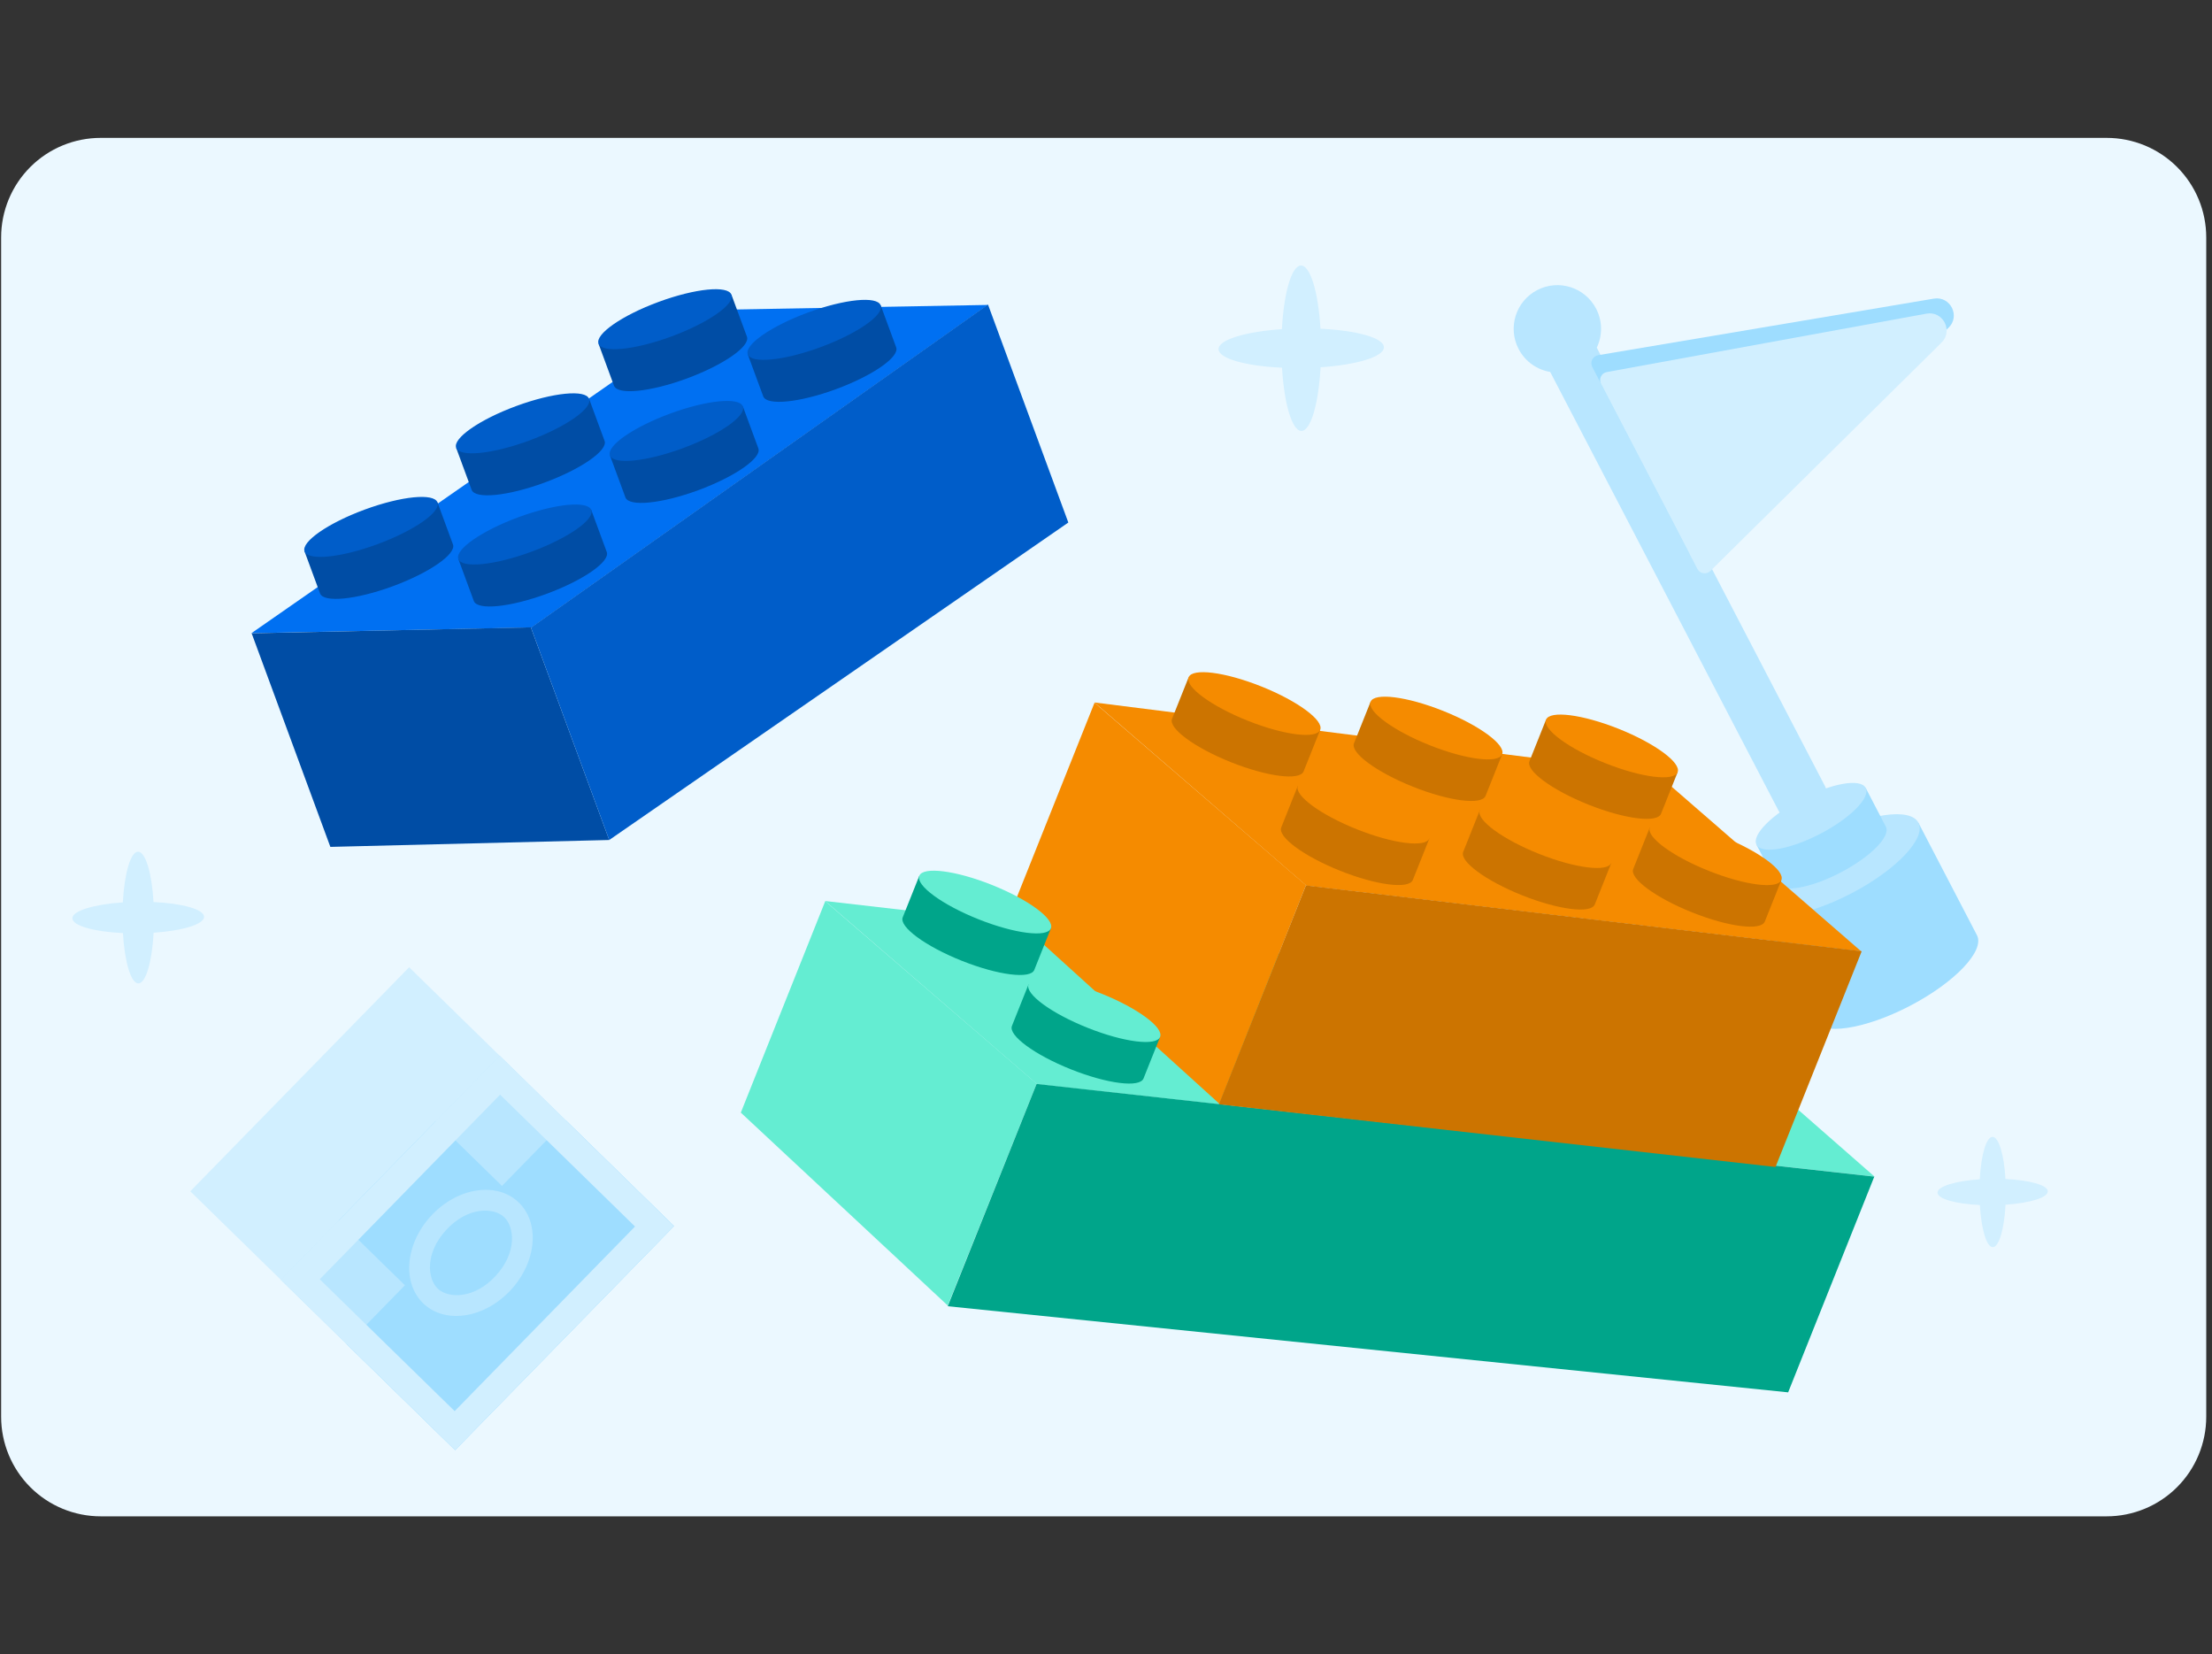 <svg width="321" height="240" viewBox="0 0 321 240" fill="none" xmlns="http://www.w3.org/2000/svg">
<rect x="0" y="0" width="321" height="240" fill="#333333" stroke="none"/>
<path d="M305.711 20.006H14.617C12.72 20.004 10.841 20.376 9.087 21.101C7.334 21.826 5.74 22.89 4.398 24.23C3.056 25.572 1.991 27.164 1.265 28.917C0.538 30.67 0.164 32.548 0.164 34.446V205.553C0.164 209.386 1.687 213.062 4.397 215.773C7.108 218.483 10.784 220.006 14.617 220.006H305.711C309.544 220.006 313.22 218.483 315.931 215.773C318.641 213.062 320.164 209.386 320.164 205.553V34.446C320.164 32.548 319.79 30.67 319.064 28.917C318.337 27.164 317.272 25.572 315.93 24.23C314.588 22.89 312.994 21.826 311.241 21.101C309.487 20.376 307.608 20.004 305.711 20.006Z" fill="#EBF8FF"/>
<path d="M29.613 133.019C29.613 131.938 26.474 131.072 22.279 130.875C22.04 126.687 21.116 123.572 20.035 123.574C18.953 123.577 18.054 126.715 17.824 130.926C13.618 131.214 10.491 132.153 10.505 133.237C10.519 134.321 13.644 135.187 17.838 135.381C18.09 139.57 19.001 142.685 20.08 142.682C21.16 142.68 22.064 139.541 22.294 135.331C26.5 135.043 29.625 134.103 29.613 133.019Z" fill="#D1EFFF"/>
<path d="M297.169 172.858C297.169 171.952 294.54 171.228 291.028 171.063C290.828 167.555 290.054 164.947 289.149 164.949C288.243 164.951 287.49 167.579 287.297 171.105C283.775 171.346 281.157 172.133 281.169 173.041C281.181 173.948 283.798 174.673 287.31 174.836C287.52 178.343 288.283 180.951 289.187 180.949C290.091 180.947 290.848 178.319 291.04 174.793C294.562 174.552 297.179 173.765 297.169 172.858Z" fill="#D1EFFF"/>
<path d="M200.832 50.386C200.832 49.028 196.889 47.941 191.621 47.694C191.32 42.433 190.16 38.52 188.802 38.523C187.443 38.526 186.314 42.469 186.025 47.757C180.742 48.119 176.814 49.299 176.832 50.66C176.85 52.022 180.775 53.109 186.043 53.353C186.359 58.614 187.504 62.526 188.859 62.523C190.215 62.52 191.35 58.578 191.639 53.29C196.922 52.928 200.847 51.748 200.832 50.386Z" fill="#D1EFFF"/>
<path fill-rule="evenodd" clip-rule="evenodd" d="M278.404 119.386L254.656 131.748L263.142 148.049L263.142 148.049C264.317 150.305 270.585 149.367 277.143 145.953C283.701 142.539 288.064 137.943 286.89 135.686C286.884 135.676 286.879 135.665 286.873 135.654L278.404 119.386Z" fill="#9EDDFF"/>
<ellipse cx="266.518" cy="125.543" rx="13.386" ry="4.606" transform="rotate(-27.5 266.518 125.543)" fill="#B8E6FF"/>
<path fill-rule="evenodd" clip-rule="evenodd" d="M270.741 114.315L254.897 122.562L257.826 128.189L257.827 128.189C257.827 128.189 257.827 128.189 257.827 128.189C258.558 129.594 262.698 128.886 267.073 126.609C271.448 124.331 274.402 121.346 273.671 119.941C273.667 119.934 273.663 119.928 273.659 119.921L270.741 114.315Z" fill="#9EDDFF"/>
<ellipse cx="262.82" cy="118.439" rx="8.931" ry="2.868" transform="rotate(-27.5 262.82 118.439)" fill="#B8E6FF"/>
<path fill-rule="evenodd" clip-rule="evenodd" d="M231.72 50.445C232.548 48.71 232.579 46.621 231.623 44.784C230.007 41.679 226.179 40.472 223.073 42.089C219.968 43.705 218.761 47.533 220.378 50.638C221.334 52.475 223.064 53.648 224.961 53.965L258.077 117.579C259.048 119.446 261.349 120.171 263.216 119.199C265.082 118.228 265.808 115.927 264.836 114.06L231.72 50.445Z" fill="#B8E6FF"/>
<path d="M280.633 43.329C283.066 42.919 284.538 45.929 282.72 47.598L246.914 80.462C246.342 80.987 245.427 80.826 245.068 80.138L231.068 53.244C230.698 52.533 231.129 51.667 231.919 51.534L280.633 43.329Z" fill="#9EDDFF"/>
<path d="M279.562 45.508C281.96 45.07 283.483 47.995 281.748 49.708L248.201 82.845C247.636 83.403 246.691 83.255 246.324 82.55L232.341 55.689C231.974 54.983 232.394 54.125 233.176 53.982L279.562 45.508Z" fill="#D1EFFF"/>
<path d="M150.505 157.311L119.735 130.726L242.501 144.861L272.03 170.716L150.505 157.311Z" fill="#64EDD2"/>
<path d="M119.755 130.758L150.443 157.229L137.534 189.421L107.505 161.431L119.755 130.758Z" fill="#64EDD2"/>
<path d="M150.426 157.271L271.992 170.717L259.492 202.017L137.534 189.522L150.426 157.271Z" fill="#00A58A"/>
<path d="M189.586 128.506L158.816 101.92L240.355 112.204L270.107 138.045L189.586 128.506Z" fill="#F58B00"/>
<path d="M158.836 101.955L189.524 128.426L176.957 160.149L146.586 132.628L158.836 101.955Z" fill="#F58B00"/>
<path d="M189.507 128.468L270.161 138.019L257.66 169.319L176.881 160.226L189.507 128.468Z" fill="#CC7400"/>
<path fill-rule="evenodd" clip-rule="evenodd" d="M191.585 105.891L172.491 98.266L170.083 104.295L170.083 104.295C170.083 104.295 170.083 104.295 170.083 104.295C169.535 105.667 173.366 108.486 178.638 110.591C183.911 112.697 188.629 113.292 189.177 111.92C189.18 111.913 189.183 111.906 189.185 111.899L191.585 105.891Z" fill="#CC7400"/>
<ellipse cx="182.037" cy="102.078" rx="10.28" ry="2.675" transform="rotate(21.77 182.037 102.078)" fill="#F58B00"/>
<path fill-rule="evenodd" clip-rule="evenodd" d="M217.988 109.446L198.895 101.82L196.487 107.849L196.487 107.849C196.487 107.85 196.487 107.85 196.487 107.85C195.939 109.221 199.769 112.041 205.042 114.146C210.314 116.252 215.033 116.847 215.581 115.475C215.582 115.471 215.583 115.468 215.585 115.464L217.988 109.446Z" fill="#CC7400"/>
<ellipse cx="208.441" cy="105.632" rx="10.28" ry="2.675" transform="rotate(21.77 208.441 105.632)" fill="#F58B00"/>
<path fill-rule="evenodd" clip-rule="evenodd" d="M243.451 112.043L224.357 104.418L221.95 110.447L221.95 110.447C221.95 110.447 221.95 110.447 221.95 110.447C221.402 111.819 225.232 114.638 230.505 116.744C235.777 118.85 240.496 119.444 241.044 118.073C241.046 118.067 241.048 118.06 241.051 118.054L243.451 112.043Z" fill="#CC7400"/>
<ellipse cx="233.904" cy="108.23" rx="10.28" ry="2.675" transform="rotate(21.77 233.904 108.23)" fill="#F58B00"/>
<path fill-rule="evenodd" clip-rule="evenodd" d="M258.511 127.684L239.417 120.059L237.009 126.088L237.009 126.088C237.009 126.088 237.009 126.088 237.009 126.088C236.461 127.46 240.292 130.279 245.564 132.384C250.837 134.49 255.555 135.085 256.103 133.713C256.104 133.71 256.106 133.706 256.107 133.703L258.511 127.684Z" fill="#CC7400"/>
<ellipse cx="248.964" cy="123.871" rx="10.28" ry="2.675" transform="rotate(21.77 248.964 123.871)" fill="#F58B00"/>
<path fill-rule="evenodd" clip-rule="evenodd" d="M233.837 125.2L214.743 117.574L212.335 123.603L212.335 123.603C212.335 123.603 212.335 123.604 212.335 123.604C211.787 124.975 215.617 127.794 220.89 129.9C226.163 132.006 230.881 132.601 231.429 131.229C231.431 131.223 231.433 131.217 231.436 131.211L233.837 125.2Z" fill="#CC7400"/>
<ellipse cx="224.289" cy="121.386" rx="10.28" ry="2.675" transform="rotate(21.77 224.289 121.386)" fill="#F58B00"/>
<path fill-rule="evenodd" clip-rule="evenodd" d="M207.432 121.645L188.338 114.02L185.931 120.049L185.931 120.049C185.931 120.049 185.931 120.049 185.931 120.049C185.383 121.421 189.213 124.24 194.486 126.345C199.758 128.451 204.477 129.046 205.024 127.674C205.026 127.671 205.027 127.667 205.028 127.664L207.432 121.645Z" fill="#CC7400"/>
<ellipse cx="197.885" cy="117.832" rx="10.28" ry="2.675" transform="rotate(21.77 197.885 117.832)" fill="#F58B00"/>
<path fill-rule="evenodd" clip-rule="evenodd" d="M152.503 134.694L133.409 127.068L131.001 133.097L131.002 133.098C131.002 133.098 131.002 133.098 131.002 133.098C130.454 134.47 134.284 137.289 139.557 139.394C144.829 141.5 149.548 142.095 150.095 140.723C150.098 140.717 150.1 140.71 150.103 140.704L152.503 134.694Z" fill="#00A58A"/>
<ellipse cx="142.956" cy="130.88" rx="10.28" ry="2.675" transform="rotate(21.77 142.956 130.88)" fill="#64EDD2"/>
<path fill-rule="evenodd" clip-rule="evenodd" d="M168.352 150.448L149.258 142.822L146.851 148.848C146.851 148.849 146.85 148.85 146.85 148.852C146.302 150.223 150.132 153.042 155.405 155.148C160.678 157.254 165.396 157.849 165.944 156.477C165.944 156.477 165.944 156.477 165.944 156.477L168.352 150.448Z" fill="#00A58A"/>
<ellipse cx="158.804" cy="146.634" rx="10.28" ry="2.675" transform="rotate(21.77 158.804 146.634)" fill="#64EDD2"/>
<path d="M77.136 91.038L36.481 91.873L103.954 44.951L143.356 44.244L77.136 91.038Z" fill="#0070F2"/>
<path d="M36.519 91.885L77.037 91.02L88.41 121.875L47.941 122.875L36.519 91.885Z" fill="#004DA5"/>
<path d="M77.052 91.062L143.377 44.188L155.033 75.813L88.409 121.876L77.052 91.062Z" fill="#005DC9"/>
<path fill-rule="evenodd" clip-rule="evenodd" d="M63.488 72.895L44.196 80.006L46.442 86.097L46.442 86.097C46.442 86.097 46.442 86.097 46.442 86.097C46.953 87.483 51.685 87.015 57.012 85.052C62.34 83.088 66.244 80.373 65.733 78.987C65.732 78.983 65.73 78.979 65.728 78.975L63.488 72.895Z" fill="#004DA5"/>
<ellipse cx="53.842" cy="76.45" rx="10.28" ry="2.675" transform="rotate(-20.234 53.842 76.45)" fill="#005DC9"/>
<path fill-rule="evenodd" clip-rule="evenodd" d="M85.487 57.866L66.196 64.977L68.441 71.068L68.441 71.068C68.441 71.068 68.441 71.068 68.442 71.068C68.952 72.454 73.685 71.986 79.012 70.022C84.339 68.059 88.244 65.343 87.733 63.958C87.731 63.951 87.728 63.944 87.725 63.938L85.487 57.866Z" fill="#004DA5"/>
<ellipse cx="75.841" cy="61.421" rx="10.28" ry="2.675" transform="rotate(-20.234 75.841 61.421)" fill="#005DC9"/>
<path fill-rule="evenodd" clip-rule="evenodd" d="M106.147 42.758L86.856 49.869L89.101 55.961L89.101 55.961C89.101 55.961 89.101 55.961 89.101 55.961C89.612 57.347 94.345 56.879 99.672 54.915C104.999 52.952 108.904 50.236 108.393 48.85C108.392 48.848 108.391 48.847 108.391 48.845L106.147 42.758Z" fill="#004DA5"/>
<ellipse cx="96.501" cy="46.313" rx="10.28" ry="2.675" transform="rotate(-20.234 96.501 46.313)" fill="#005DC9"/>
<path fill-rule="evenodd" clip-rule="evenodd" d="M127.805 44.303L108.513 51.414L110.758 57.505L110.759 57.505C110.759 57.505 110.759 57.506 110.759 57.506C111.27 58.892 116.002 58.423 121.33 56.46C126.657 54.496 130.561 51.781 130.05 50.395C130.048 50.389 130.045 50.382 130.043 50.376L127.805 44.303Z" fill="#004DA5"/>
<ellipse cx="118.159" cy="47.858" rx="10.28" ry="2.675" transform="rotate(-20.234 118.159 47.858)" fill="#005DC9"/>
<path fill-rule="evenodd" clip-rule="evenodd" d="M107.806 58.967L88.514 66.078L90.759 72.167C90.759 72.168 90.759 72.169 90.76 72.17C91.27 73.556 96.003 73.088 101.33 71.124C106.657 69.16 110.562 66.445 110.051 65.059C110.051 65.059 110.051 65.059 110.051 65.059L107.806 58.967Z" fill="#004DA5"/>
<ellipse cx="98.159" cy="62.523" rx="10.28" ry="2.675" transform="rotate(-20.234 98.159 62.523)" fill="#005DC9"/>
<path fill-rule="evenodd" clip-rule="evenodd" d="M85.806 73.997L66.515 81.107L68.76 87.199L68.76 87.199C68.76 87.199 68.76 87.199 68.76 87.199C69.271 88.585 74.004 88.117 79.331 86.153C84.658 84.189 88.562 81.474 88.052 80.088C88.049 80.082 88.047 80.076 88.044 80.069L85.806 73.997Z" fill="#004DA5"/>
<ellipse cx="76.16" cy="77.552" rx="10.28" ry="2.675" transform="rotate(-20.234 76.16 77.552)" fill="#005DC9"/>
<rect x="59.373" y="140.338" width="18.36" height="45.447" transform="rotate(44.336 59.373 140.338)" fill="#D1EFFF"/>
<rect x="72.506" y="153.17" width="35.374" height="45.447" transform="rotate(44.336 72.506 153.17)" fill="#B8E6FF"/>
<rect x="82.126" y="162.568" width="21.924" height="45.447" transform="rotate(44.336 82.126 162.568)" fill="#9EDDFF"/>
<rect x="63.225" y="162.668" width="16.929" height="20.153" transform="rotate(44.336 63.225 162.668)" fill="#9EDDFF"/>
<path d="M74.169 187.12C70.407 191.224 64.75 192.161 61.534 189.213C58.318 186.265 58.761 180.549 62.522 176.445C66.284 172.341 71.941 171.403 75.157 174.351C78.373 177.299 77.93 183.016 74.169 187.12Z" fill="#9EDDFF"/>
<path fill-rule="evenodd" clip-rule="evenodd" d="M63.561 187.002C65.084 188.398 68.827 188.508 71.957 185.093C75.088 181.678 74.653 177.959 73.13 176.563C71.607 175.167 67.864 175.057 64.734 178.472C61.603 181.887 62.038 185.606 63.561 187.002ZM61.534 189.213C64.75 192.161 70.407 191.224 74.169 187.12C77.93 183.016 78.373 177.299 75.157 174.351C71.941 171.403 66.284 172.341 62.522 176.445C58.761 180.549 58.318 186.265 61.534 189.213Z" fill="#B8E6FF"/>
<path fill-rule="evenodd" clip-rule="evenodd" d="M92.151 177.957L72.571 158.826L46.401 185.61L65.981 204.741L92.151 177.957ZM72.506 153.17L40.745 185.676L66.047 210.398L97.808 177.892L72.506 153.17Z" fill="#D1EFFF"/>
</svg>
